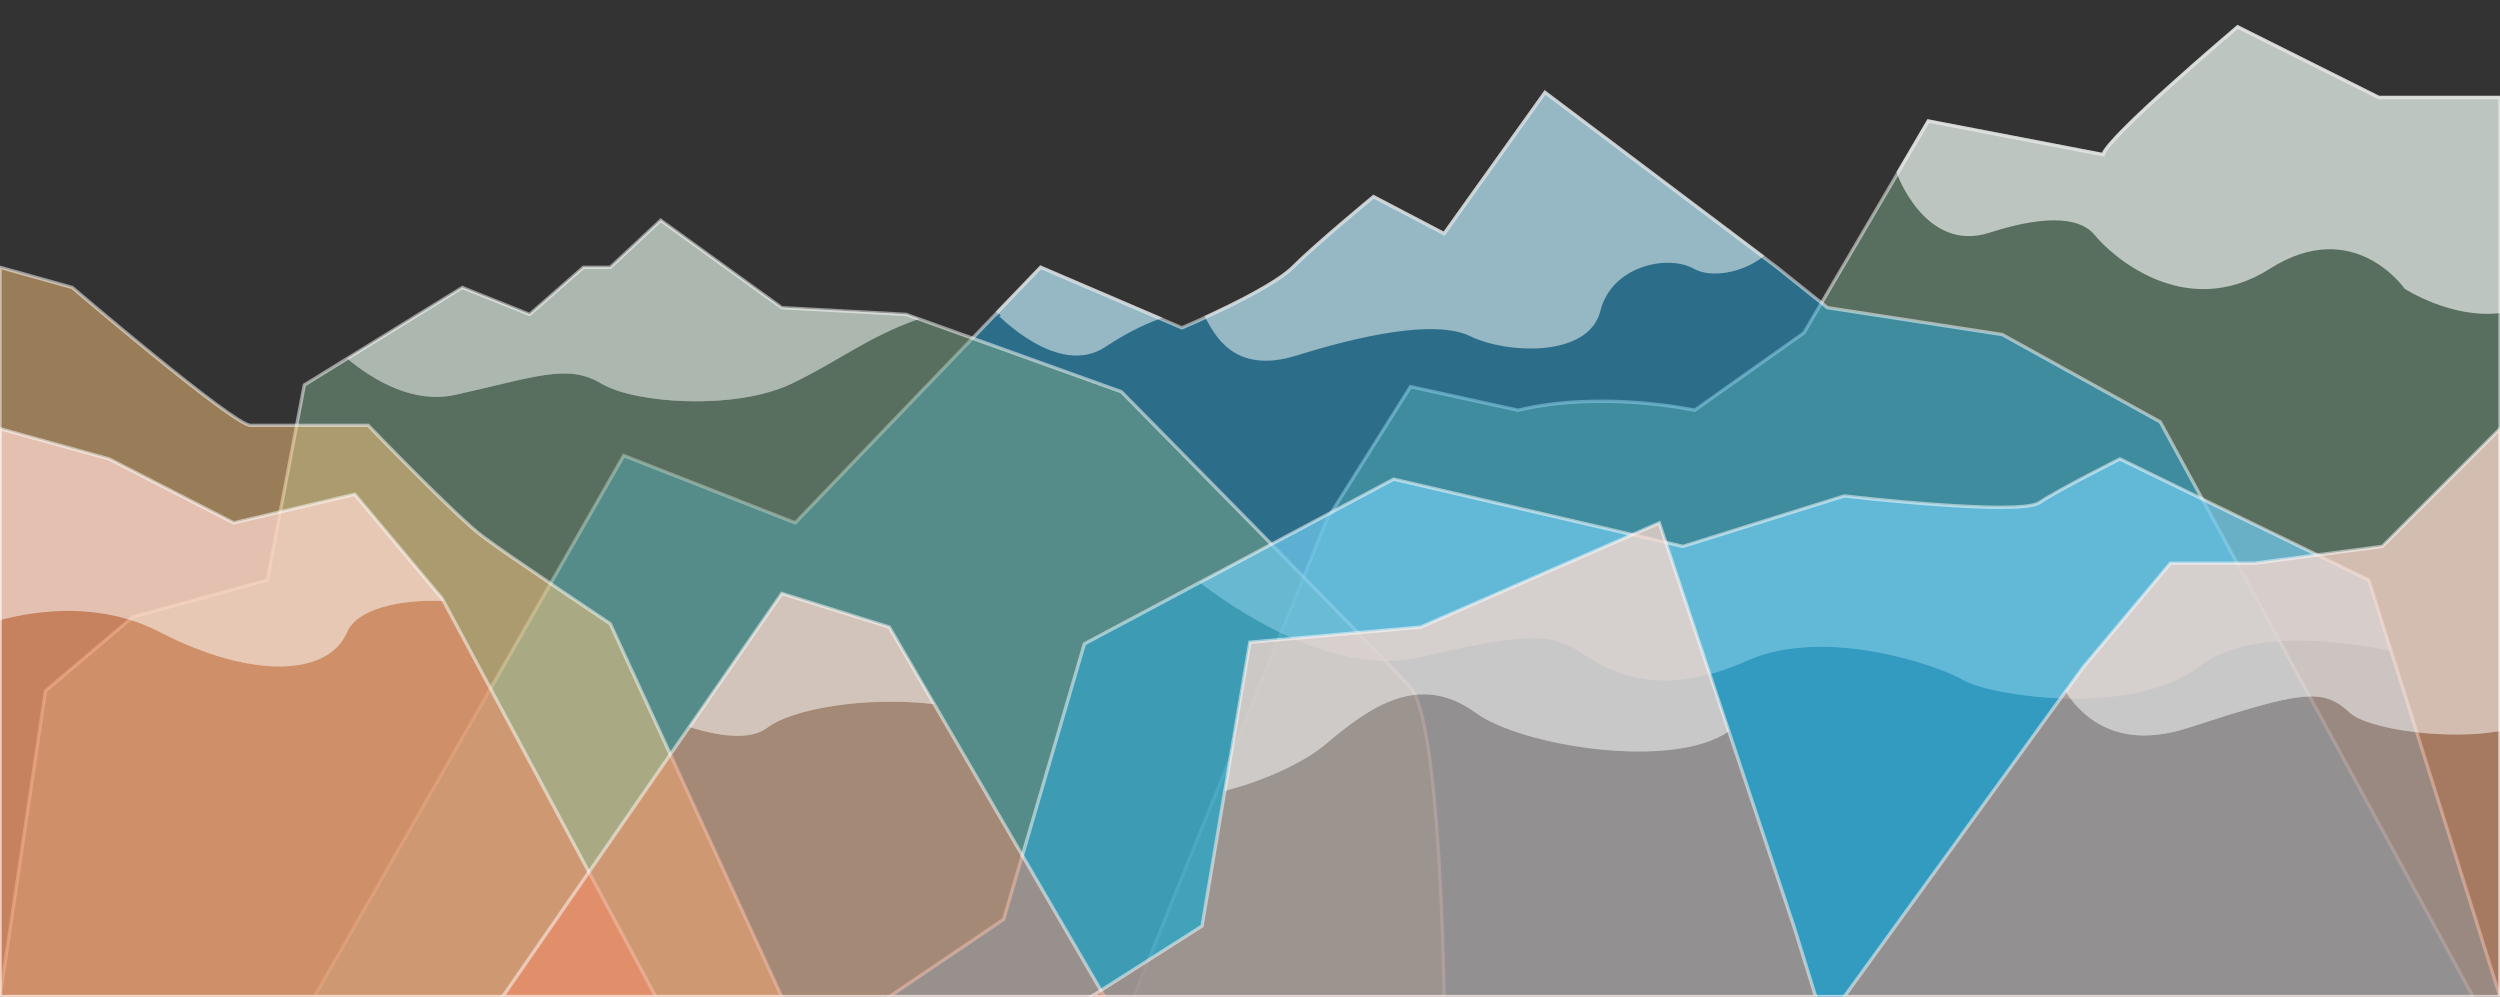 <?xml version="1.0" encoding="utf-8"?>
<!-- Generator: Adobe Illustrator 16.0.0, SVG Export Plug-In . SVG Version: 6.00 Build 0)  -->
<!DOCTYPE svg PUBLIC "-//W3C//DTD SVG 1.1//EN" "http://www.w3.org/Graphics/SVG/1.1/DTD/svg11.dtd">
<svg version="1.1" id="Layer_1" xmlns="http://www.w3.org/2000/svg" xmlns:xlink="http://www.w3.org/1999/xlink" x="0px" y="0px"
	 width="743.528px" height="296.412px" viewBox="0 0 743.528 296.412" enable-background="new 0 0 743.528 296.412"
	 xml:space="preserve">
<rect x="0" y="0" width="743.528" height="296.412" fill="#333333" stroke="none"/>
<path opacity="0.5" fill="#7EAB8A" stroke="#FFFFFF" stroke-miterlimit="10" d="M707.5,28.998l-42-21c0,0-39,33-40,38l-52-10l-37,63
	l-32.486,23c0,0-27.514-6-52.514,0l-32-7l-24.899,39.599L336.5,297.912h407.027V28.998H707.5z"/>
<path opacity="0.5" fill="#27AAE1" stroke="#FFFFFF" stroke-miterlimit="10" d="M93.5,296.412l92-160.914l51,20l73-76l42,18
	c0,0,26-11,33-18s24-21,24-21l21,11l30-42l69,52l15,12l52,8l47,26l93,170.914H93.5z"/>
<path opacity="0.5" fill="#7EAB8A" stroke="#FFFFFF" stroke-miterlimit="10" d="M0,296.412l13.5-90.914l26-22l40-11l11-58l47-29
	l20,8l16-14h8l15-14l36,26l37,2l64,23c0,0,77,78,86,88s10,91.914,10,91.914H0z"/>
<g opacity="0.5">
	<path fill="#FFFFFF" d="M422.833,195.349c36-8.603,39.999-6.063,49.333,0s24.001,11.637,47.334,1.184s57.332,1.479,64.666,5.847
		s49.742,11.291,69.871-4.171c15.17-11.652,43.895-7.366,57.129-4.546l-6.666-21.164l-74-36c0,0-18,9-24,13s-58-2-58-2l-48,15
		l-86-20l-19.899,10.599l-37.8,20.133C372.045,184.768,398.86,201.077,422.833,195.349z"/>
	<path opacity="0.5" fill="#FFFFFF" d="M422.833,195.349c36-8.603,39.999-6.063,49.333,0s24.001,11.637,47.334,1.184
		s57.332,1.479,64.666,5.847s49.742,11.291,69.871-4.171c15.17-11.652,43.895-7.366,57.129-4.546l-6.666-21.164l-74-36
		c0,0-18,9-24,13s-58-2-58-2l-48,15l-86-20l-19.899,10.599l-37.8,20.133C372.045,184.768,398.86,201.077,422.833,195.349z"/>
</g>
<path opacity="0.5" fill="#FEC87E" stroke="#FFFFFF" stroke-miterlimit="10" d="M0,79.498l21.5,6c0,0,48,41,53,41s35,0,35,0
	s26,27,34,33s38,26,38,26l51,110.914H0V79.498z"/>
<path opacity="0.5" fill="#27AAE1" stroke="#FFFFFF" stroke-miterlimit="10" d="M704.5,172.498l-74-36c0,0-18,9-24,13s-58-2-58-2
	l-48,15l-86-20l-19.899,10.599L322.5,191.498l-24,81.914l-34,23h72h407.027L704.5,172.498z"/>
<polygon opacity="0.5" fill="#F58765" stroke="#FFFFFF" stroke-miterlimit="10" points="743.528,127.498 708.5,162.498 
	670.5,167.498 645.5,167.498 619.5,198.498 548.5,296.412 743.528,296.412 "/>
<polygon opacity="0.5" fill="#F58765" stroke="#FFFFFF" stroke-miterlimit="10" points="0,127.498 32.5,136.498 69.5,155.498 
	105.5,146.998 131.5,177.998 195.027,296.412 0,296.412 "/>
<polygon opacity="0.5" fill="#F58765" stroke="#FFFFFF" stroke-miterlimit="10" points="149.5,296.412 232.5,176.498 264.5,186.498 
	328.5,296.412 "/>
<polygon opacity="0.5" fill="#F58765" stroke="#FFFFFF" stroke-miterlimit="10" points="324.5,296.412 357.5,275.412 
	371.712,190.998 422.5,186.498 493.5,155.498 533.5,275.412 540.014,296.412 "/>
<g opacity="0.6">
	<path fill="#FFFFFF" stroke="#FFFFFF" stroke-miterlimit="10" d="M707.5,28.998l-42-21c0,0-39,33-40,38l-52-10l-8.954,15.246
		c0,0.001,8.288,23.502,26.954,17.502s28-4.039,32,0.98s26,25.857,51.333,9.771S715.5,85.49,715.5,85.49s13.547,8.833,28.027,7.139
		V28.998H707.5z"/>
	<path opacity="0.5" fill="#FFFFFF" d="M707.5,28.998l-42-21c0,0-39,33-40,38l-52-10l-8.954,15.246
		c0,0.001,8.288,23.502,26.954,17.502s28-4.039,32,0.98s26,25.857,51.333,9.771S715.5,85.49,715.5,85.49s13.547,8.833,28.027,7.139
		V28.998H707.5z"/>
</g>
<g opacity="0.5">
	<path fill="#FFFFFF" stroke="#FFFFFF" stroke-miterlimit="10" d="M429.5,69.498l-21-11c0,0-17,14-24,21
		c-4.593,4.593-17.366,10.908-25.607,14.708l0,0c2.608,4.54,7.941,16.878,26.608,11.042s41.333-10.902,52-5.702
		s34.667,6.319,38-7.24s20.358-17.389,28.513-12.808c4.828,2.713,13.809,1.247,19.916-3.444L459.5,27.498L429.5,69.498z"/>
	<path opacity="0.5" fill="#FFFFFF" d="M429.5,69.498l-21-11c0,0-17,14-24,21c-4.593,4.593-17.366,10.908-25.607,14.708l0,0
		c2.608,4.54,7.941,16.878,26.608,11.042s41.333-10.902,52-5.702s34.667,6.319,38-7.24s20.358-17.389,28.513-12.808
		c4.828,2.713,13.809,1.247,19.916-3.444L459.5,27.498L429.5,69.498z"/>
	<path fill="#FFFFFF" stroke="#FFFFFF" stroke-miterlimit="10" d="M328.5,102.746c5.522-3.679,11.073-6.506,15.914-8.285
		L309.5,79.498l-12.82,13.347l0,0C296.681,92.845,314.703,111.938,328.5,102.746z"/>
	<path opacity="0.5" fill="#FFFFFF" d="M328.5,102.746c5.522-3.679,11.073-6.506,15.914-8.285L309.5,79.498l-12.82,13.347l0,0
		C296.681,92.845,314.703,111.938,328.5,102.746z"/>
</g>
<g opacity="0.5">
	<path fill="#FFFFFF" d="M135.501,117.412c24-5.333,33.333-9.333,43.333-3.333s40,8,56.667,0
		c14.314-6.871,22.376-13.806,37.766-19.228l-3.767-1.354l-37-2l-36-26l-15,14h-8l-16,14l-20-8l-34.262,21.141
		C111.764,113.668,123.375,120.106,135.501,117.412z"/>
	<path opacity="0.5" fill="#FFFFFF" d="M135.501,117.412c24-5.333,33.333-9.333,43.333-3.333s40,8,56.667,0
		c14.314-6.871,22.376-13.806,37.766-19.228l-3.767-1.354l-37-2l-36-26l-15,14h-8l-16,14l-20-8l-34.262,21.141
		C111.764,113.668,123.375,120.106,135.501,117.412z"/>
</g>
<g opacity="0.5">
	<path fill="#FFFFFF" d="M708.5,162.498l-38,5h-25l-26,31l-5.186,7.153c5.393,8.35,16.188,17.407,36.52,10.804
		c34-11.043,40-11.957,48-4.5c5.363,4.998,29.295,8.287,44.693,5.448v-89.905L708.5,162.498z"/>
	<path opacity="0.5" fill="#FFFFFF" d="M708.5,162.498l-38,5h-25l-26,31l-5.186,7.153c5.393,8.35,16.188,17.407,36.52,10.804
		c34-11.043,40-11.957,48-4.5c5.363,4.998,29.295,8.287,44.693,5.448v-89.905L708.5,162.498z"/>
	<path fill="#FFFFFF" d="M47.501,187.955c27.333,14.124,50.141,13.209,55.737,0c2.879-6.795,15.568-9.804,28.663-9.21l-0.401-0.747
		l-26-31l-36,8.5l-37-19l-32.5-9v56.904C11.327,181.426,30.084,178.955,47.501,187.955z"/>
	<path opacity="0.5" fill="#FFFFFF" d="M47.501,187.955c27.333,14.124,50.141,13.209,55.737,0c2.879-6.795,15.568-9.804,28.663-9.21
		l-0.401-0.747l-26-31l-36,8.5l-37-19l-32.5-9v56.904C11.327,181.426,30.084,178.955,47.501,187.955z"/>
	<path fill="#FFFFFF" d="M228.167,216.455c7.337-5.624,28.991-9.415,49.671-7.051L264.5,186.498l-32-10l-27.486,39.71
		C214.738,219.284,223.495,220.036,228.167,216.455z"/>
	<path opacity="0.5" fill="#FFFFFF" d="M228.167,216.455c7.337-5.624,28.991-9.415,49.671-7.051L264.5,186.498l-32-10l-27.486,39.71
		C214.738,219.284,223.495,220.036,228.167,216.455z"/>
	<path fill="#FFFFFF" d="M422.5,186.498l-50.788,4.5l-7.441,44.201c12.812-3.266,24.267-9.002,29.897-13.787
		c13.332-11.333,28-21.581,44.666-9.457c13.9,10.111,58.863,17.109,75.342,5.525L493.5,155.498L422.5,186.498z"/>
	<path opacity="0.5" fill="#FFFFFF" d="M422.5,186.498l-50.788,4.5l-7.441,44.201c12.812-3.266,24.267-9.002,29.897-13.787
		c13.332-11.333,28-21.581,44.666-9.457c13.9,10.111,58.863,17.109,75.342,5.525L493.5,155.498L422.5,186.498z"/>
</g>
</svg>
